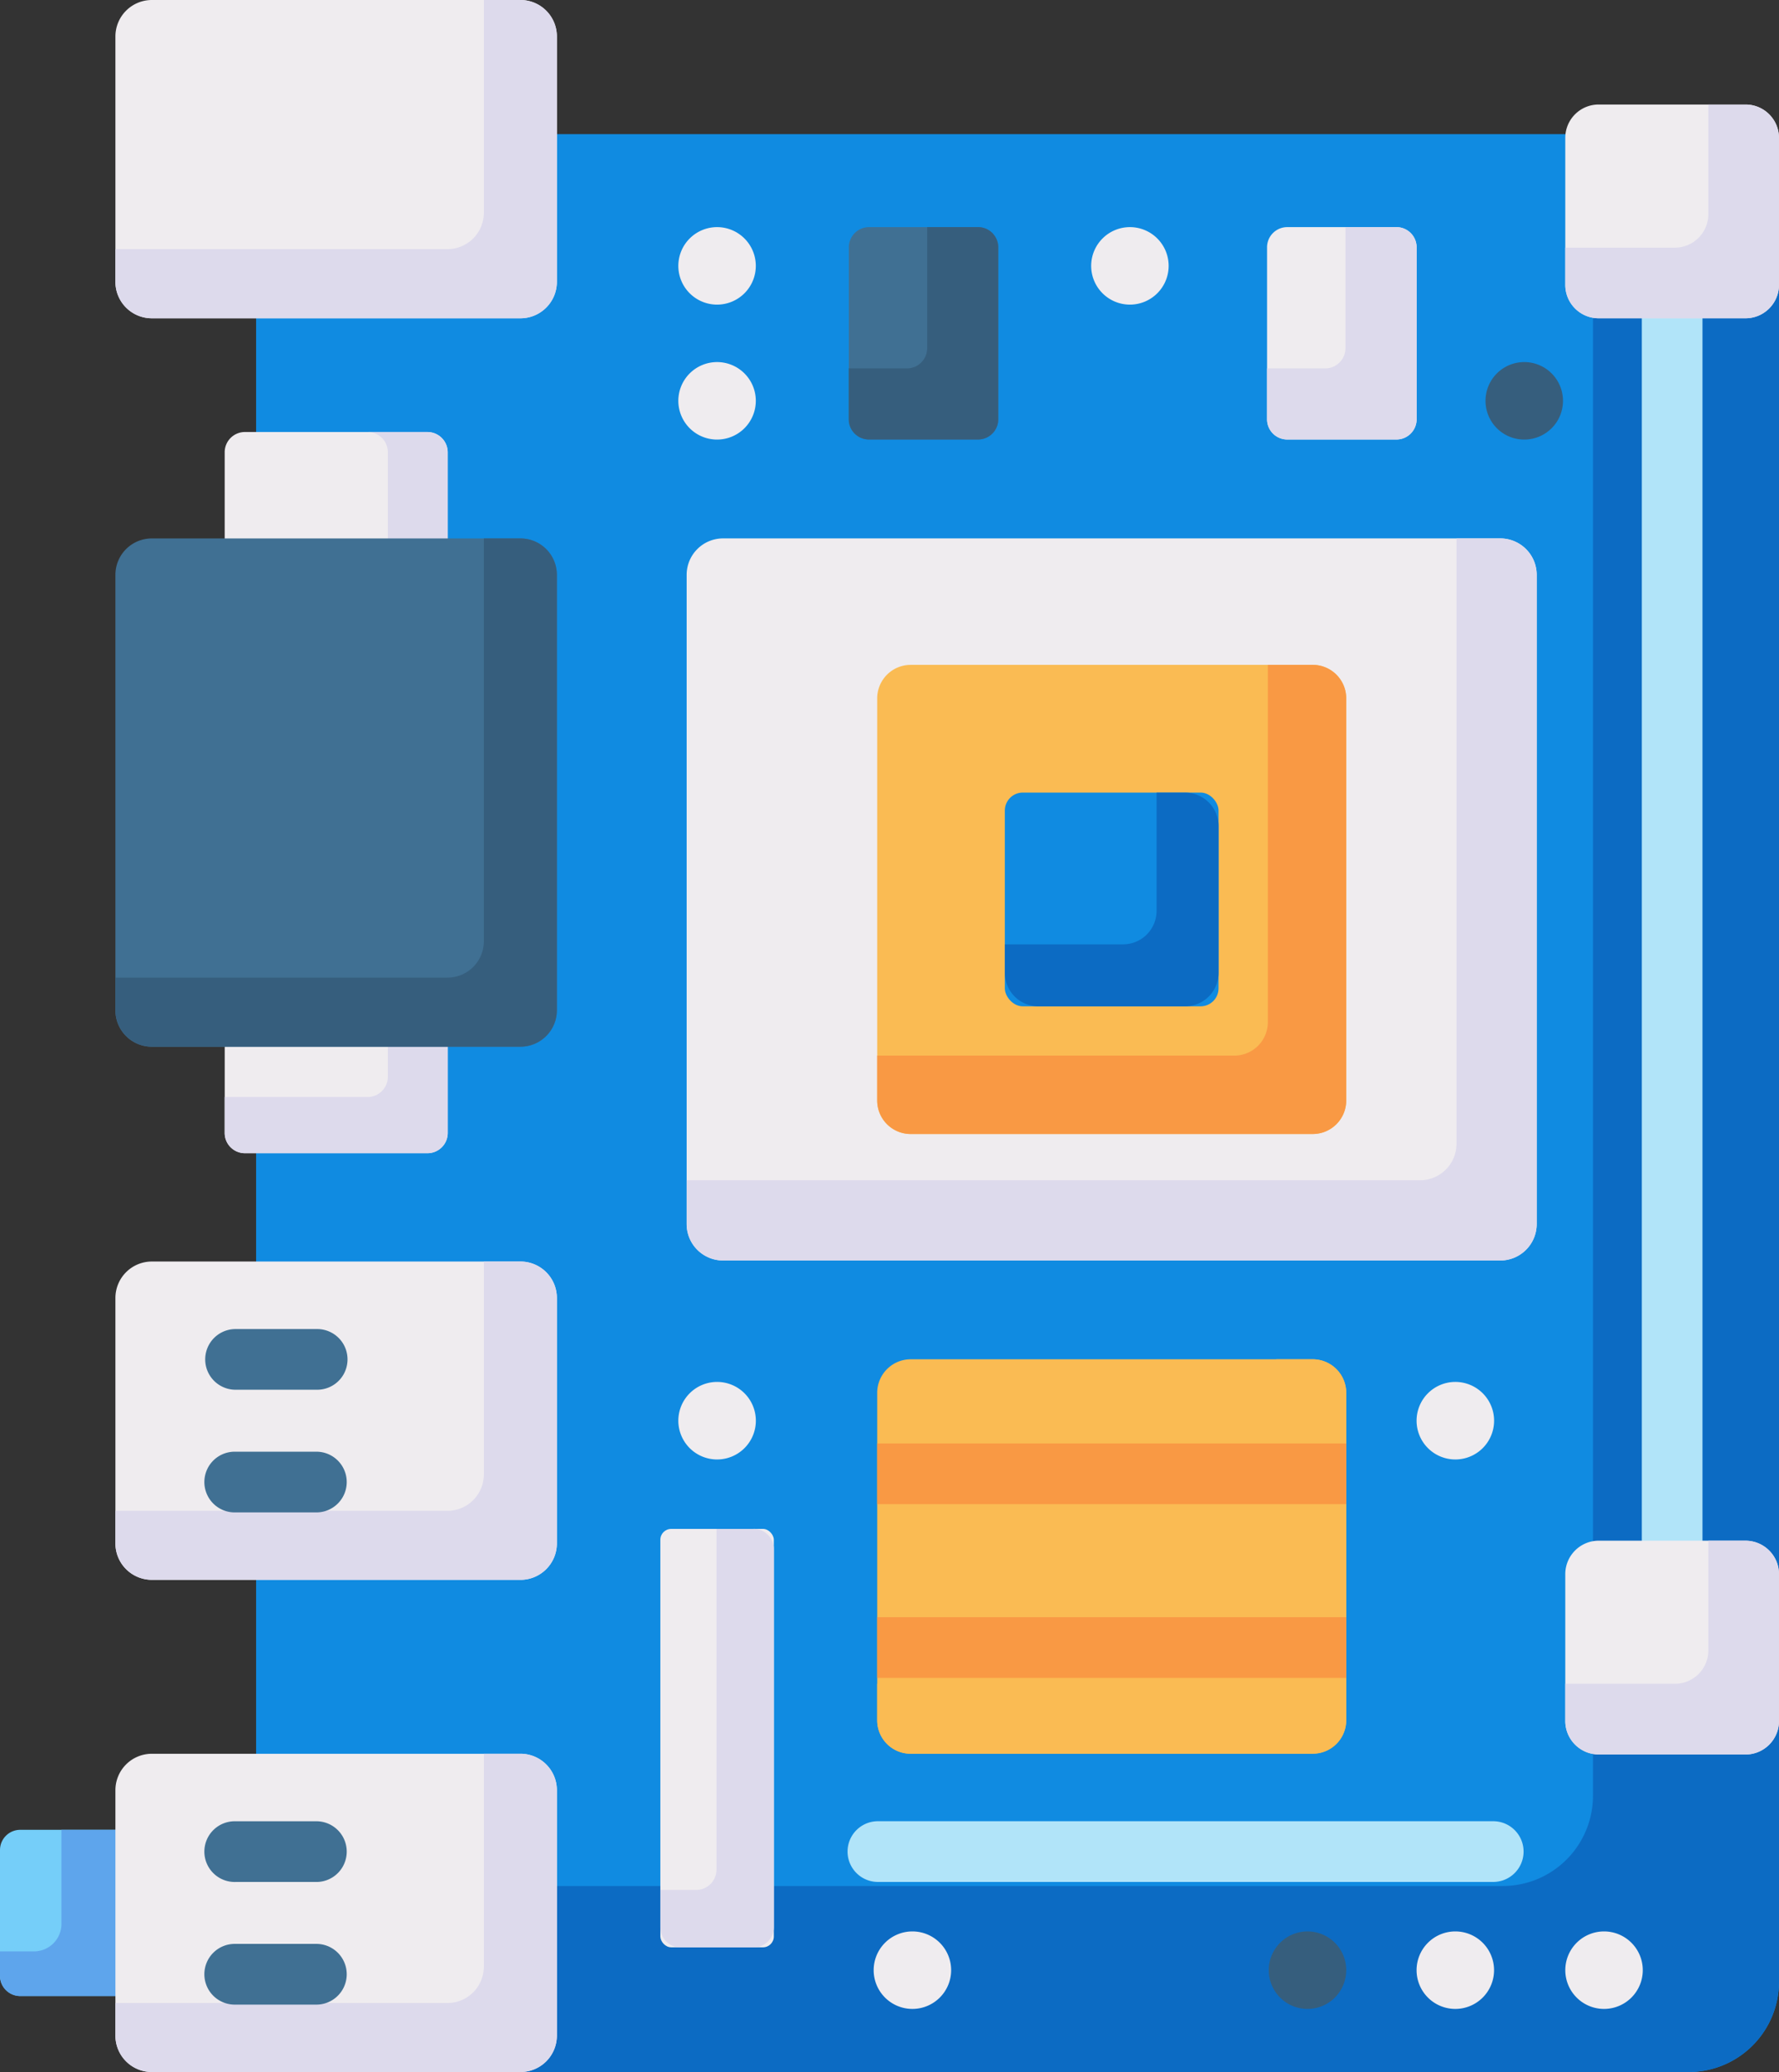 <svg id="Group_169325" data-name="Group 169325" xmlns="http://www.w3.org/2000/svg" xmlns:xlink="http://www.w3.org/1999/xlink" width="80" height="93.153" viewBox="0 0 80 93.153">
  <rect x="0" y="0" width="80" height="93.153" fill="#333333" stroke="none"/>
  <defs>
    <clipPath id="clip-path">
      <rect id="Rectangle_24064" data-name="Rectangle 24064" width="80" height="93.153" fill="none"/>
    </clipPath>
  </defs>
  <g id="Group_169325-2" data-name="Group 169325" clip-path="url(#clip-path)">
    <path id="Path_243074" data-name="Path 243074" d="M7.471,51.626H.909A.91.91,0,0,1,0,50.717V45.064a.91.91,0,0,1,.909-.909H7.471Z" transform="translate(0 38.109)" fill="#75cef9"/>
    <path id="Path_243075" data-name="Path 243075" d="M2.763,44.155v4.229a1.236,1.236,0,0,1-1.237,1.237H0v1.1a.91.91,0,0,0,.909.909H7.471V44.155Z" transform="translate(0 38.109)" fill="#5ea5ec"/>
    <path id="Path_243076" data-name="Path 243076" d="M70.6,90.362H10.243A4.061,4.061,0,0,1,6.182,86.3V7.3a4.061,4.061,0,0,1,4.061-4.061H70.6A4.061,4.061,0,0,1,74.665,7.3V86.3A4.061,4.061,0,0,1,70.6,90.362" transform="translate(5.335 2.791)" fill="#108be1"/>
    <path id="Path_243077" data-name="Path 243077" d="M70.6,3.234h-4.3V77.943A4.061,4.061,0,0,1,62.245,82H6.182v4.3a4.061,4.061,0,0,0,4.061,4.061H70.6A4.061,4.061,0,0,0,74.665,86.3V7.3A4.061,4.061,0,0,0,70.6,3.234" transform="translate(5.335 2.791)" fill="#0c6bc3"/>
    <path id="Path_243078" data-name="Path 243078" d="M18.115,33.347a1.743,1.743,0,1,1-1.742,1.744,1.744,1.744,0,0,1,1.742-1.744" transform="translate(14.131 28.781)" fill="#efecef"/>
    <path id="Path_243079" data-name="Path 243079" d="M39.524,46.607a1.742,1.742,0,1,1-1.742,1.742,1.743,1.743,0,0,1,1.742-1.742" transform="translate(32.608 40.225)" fill="#efecef"/>
    <path id="Path_243080" data-name="Path 243080" d="M35.934,46.607a1.742,1.742,0,1,1-1.742,1.742,1.743,1.743,0,0,1,1.742-1.742" transform="translate(29.51 40.225)" fill="#efecef"/>
    <path id="Path_243081" data-name="Path 243081" d="M32.366,46.607a1.742,1.742,0,1,1-1.742,1.742,1.743,1.743,0,0,1,1.742-1.742" transform="translate(26.431 40.225)" fill="#365e7d"/>
    <path id="Path_243082" data-name="Path 243082" d="M35.934,33.347a1.743,1.743,0,1,1-1.742,1.744,1.744,1.744,0,0,1,1.742-1.744" transform="translate(29.51 28.781)" fill="#efecef"/>
    <path id="Path_243083" data-name="Path 243083" d="M18.115,8.737a1.742,1.742,0,1,1-1.742,1.742,1.743,1.743,0,0,1,1.742-1.742" transform="translate(14.131 7.541)" fill="#efecef"/>
    <path id="Path_243084" data-name="Path 243084" d="M37.6,8.737a1.742,1.742,0,1,1-1.742,1.742A1.743,1.743,0,0,1,37.6,8.737" transform="translate(30.944 7.541)" fill="#365e7d"/>
    <path id="Path_243085" data-name="Path 243085" d="M18.115,5.481a1.742,1.742,0,1,1-1.742,1.742,1.743,1.743,0,0,1,1.742-1.742" transform="translate(14.131 4.73)" fill="#efecef"/>
    <path id="Path_243086" data-name="Path 243086" d="M28.08,5.481a1.742,1.742,0,1,1-1.742,1.742A1.743,1.743,0,0,1,28.08,5.481" transform="translate(22.731 4.73)" fill="#efecef"/>
    <path id="Path_243087" data-name="Path 243087" d="M22.83,46.607a1.742,1.742,0,1,1-1.742,1.742,1.743,1.743,0,0,1,1.742-1.742" transform="translate(18.2 40.225)" fill="#efecef"/>
    <path id="Path_243088" data-name="Path 243088" d="M21,14.31H4.425a1.639,1.639,0,0,1-1.639-1.638V1.638A1.639,1.639,0,0,1,4.425,0H21a1.639,1.639,0,0,1,1.639,1.638V12.673A1.639,1.639,0,0,1,21,14.31m0,56.715H4.425a1.639,1.639,0,0,1-1.639-1.638V58.353a1.639,1.639,0,0,1,1.639-1.638H21a1.639,1.639,0,0,1,1.639,1.638V69.388A1.639,1.639,0,0,1,21,71.026m0,22.128H4.425a1.638,1.638,0,0,1-1.639-1.638V80.483a1.638,1.638,0,0,1,1.639-1.638H21a1.638,1.638,0,0,1,1.639,1.638V91.516A1.638,1.638,0,0,1,21,93.153M7.7,26.893v-6.56a.91.91,0,0,1,.909-.911h8.209a.912.912,0,0,1,.911.911v6.56ZM17.73,44.373v6.562a.912.912,0,0,1-.911.909H8.61a.909.909,0,0,1-.909-.909V44.373Z" transform="translate(2.404)" fill="#efecef"/>
    <path id="Path_243089" data-name="Path 243089" d="M14.545,10.425H11.852a.911.911,0,0,1,.909.911V17.9h2.692v-6.56a.911.911,0,0,0-.909-.911m-1.783,24.95v4.034a.91.91,0,0,1-.909.909H5.423v1.619a.911.911,0,0,0,.911.909h8.209a.911.911,0,0,0,.911-.909V35.375Z" transform="translate(4.68 8.997)" fill="#dddaec"/>
    <path id="Path_243090" data-name="Path 243090" d="M21,35.845H4.424a1.636,1.636,0,0,1-1.638-1.638V14.631a1.636,1.636,0,0,1,1.638-1.638H21a1.638,1.638,0,0,1,1.638,1.638V34.208A1.638,1.638,0,0,1,21,35.845" transform="translate(2.404 11.214)" fill="#407093"/>
    <path id="Path_243091" data-name="Path 243091" d="M21,0H19.354V9.569A1.636,1.636,0,0,1,17.718,11.2H2.786v1.466A1.639,1.639,0,0,0,4.424,14.31H21a1.64,1.64,0,0,0,1.638-1.639V1.636A1.638,1.638,0,0,0,21,0m0,56.717H19.354v9.567a1.636,1.636,0,0,1-1.636,1.638H2.786v1.464a1.638,1.638,0,0,0,1.638,1.64H21a1.639,1.639,0,0,0,1.638-1.64V58.355A1.638,1.638,0,0,0,21,56.717m0,22.126H19.354v9.571a1.637,1.637,0,0,1-1.636,1.636H2.786v1.468a1.634,1.634,0,0,0,1.638,1.634H21a1.636,1.636,0,0,0,1.638-1.634V80.483A1.639,1.639,0,0,0,21,78.843Z" transform="translate(2.404)" fill="#dddaec"/>
    <path id="Path_243092" data-name="Path 243092" d="M21,12.993H19.354V31.1a1.636,1.636,0,0,1-1.636,1.638H2.786v1.466a1.638,1.638,0,0,0,1.638,1.638H21a1.639,1.639,0,0,0,1.638-1.638V14.631A1.638,1.638,0,0,0,21,12.993Z" transform="translate(2.404 11.214)" fill="#365e7d"/>
    <path id="Path_243093" data-name="Path 243093" d="M53.163,45.454H18.212a1.638,1.638,0,0,1-1.638-1.638V14.63a1.639,1.639,0,0,1,1.638-1.638H53.163A1.639,1.639,0,0,1,54.8,14.63V43.816a1.638,1.638,0,0,1-1.638,1.638" transform="translate(14.304 11.213)" fill="#efecef"/>
    <path id="Path_243094" data-name="Path 243094" d="M53.163,12.993H51.193V40.211a1.637,1.637,0,0,1-1.638,1.636H16.574v1.971a1.639,1.639,0,0,0,1.638,1.638H53.163A1.639,1.639,0,0,0,54.8,43.817V14.631a1.639,1.639,0,0,0-1.638-1.638" transform="translate(14.304 11.214)" fill="#dddaec"/>
    <path id="Path_243095" data-name="Path 243095" d="M40.759,37.136H22.678a1.506,1.506,0,0,1-1.505-1.505V17.549a1.506,1.506,0,0,1,1.505-1.505H40.759a1.506,1.506,0,0,1,1.505,1.505V35.63a1.506,1.506,0,0,1-1.505,1.505" transform="translate(18.274 13.847)" fill="#fabb53"/>
    <path id="Path_243096" data-name="Path 243096" d="M40.759,16.044H38.74V32.105a1.506,1.506,0,0,1-1.505,1.505H21.173v2.02a1.506,1.506,0,0,0,1.505,1.505H40.759a1.506,1.506,0,0,0,1.505-1.505V17.549a1.506,1.506,0,0,0-1.505-1.505" transform="translate(18.274 13.847)" fill="#f99944"/>
    <path id="Path_243097" data-name="Path 243097" d="M40.759,50.533H22.678a1.5,1.5,0,0,1-1.505-1.5V34.309A1.508,1.508,0,0,1,22.678,32.8H40.759a1.508,1.508,0,0,1,1.505,1.507v14.72a1.5,1.5,0,0,1-1.505,1.5" transform="translate(18.274 28.31)" fill="#fabb53"/>
    <path id="Path_243098" data-name="Path 243098" d="M40.759,32.8H39.12V45.884a1.506,1.506,0,0,1-1.505,1.505H21.173v1.64a1.506,1.506,0,0,0,1.505,1.505H40.759a1.506,1.506,0,0,0,1.505-1.505V34.308A1.506,1.506,0,0,0,40.759,32.8" transform="translate(18.274 28.311)" fill="#fabb53"/>
    <rect id="Rectangle_24062" data-name="Rectangle 24062" width="9.61" height="9.61" rx="0.808" transform="translate(45.187 35.632)" fill="#108be1"/>
    <path id="Path_243099" data-name="Path 243099" d="M32.358,19.126H31.077v5.317a1.506,1.506,0,0,1-1.505,1.505H24.254V27.23a1.506,1.506,0,0,0,1.505,1.505h6.6a1.506,1.506,0,0,0,1.505-1.505v-6.6A1.506,1.506,0,0,0,32.358,19.126Z" transform="translate(20.933 16.507)" fill="#0c6bc3"/>
    <path id="Path_243100" data-name="Path 243100" d="M40.993,69.492a1.363,1.363,0,0,1-1.364-1.364V7.825a1.364,1.364,0,1,1,2.728,0v60.3A1.364,1.364,0,0,1,40.993,69.492Z" transform="translate(34.202 5.575)" fill="#b1e4f9"/>
    <path id="Path_243101" data-name="Path 243101" d="M45.886,12.131h-6.6a1.5,1.5,0,0,1-1.505-1.505v-6.6a1.5,1.5,0,0,1,1.505-1.505h6.6a1.5,1.5,0,0,1,1.505,1.505v6.6a1.506,1.506,0,0,1-1.505,1.505m0,64.566h-6.6a1.506,1.506,0,0,1-1.505-1.505v-6.6a1.506,1.506,0,0,1,1.505-1.505h6.6a1.506,1.506,0,0,1,1.505,1.505v6.6A1.506,1.506,0,0,1,45.886,76.7" transform="translate(32.608 2.178)" fill="#efecef"/>
    <path id="Path_243102" data-name="Path 243102" d="M45.886,2.523H44.215V7.449A1.506,1.506,0,0,1,42.71,8.956H37.782v1.671a1.506,1.506,0,0,0,1.505,1.505h6.6a1.506,1.506,0,0,0,1.505-1.505v-6.6A1.506,1.506,0,0,0,45.886,2.523Zm0,64.566H44.215v4.926a1.5,1.5,0,0,1-1.505,1.505H37.782v1.673A1.506,1.506,0,0,0,39.287,76.7h6.6a1.506,1.506,0,0,0,1.505-1.505v-6.6a1.506,1.506,0,0,0-1.505-1.505" transform="translate(32.608 2.178)" fill="#dddaec"/>
    <rect id="Rectangle_24063" data-name="Rectangle 24063" width="5.103" height="18.811" rx="0.488" transform="translate(29.695 68.736)" fill="#efecef"/>
    <path id="Path_243103" data-name="Path 243103" d="M20.133,36.894H18.462v15.32a.911.911,0,0,1-.911.911H15.939V54.8a.908.908,0,0,0,.909.909h3.285a.908.908,0,0,0,.909-.909V37.8a.909.909,0,0,0-.909-.909" transform="translate(13.756 31.842)" fill="#dddaec"/>
    <path id="Path_243104" data-name="Path 243104" d="M49.544,46.677H21.8a1.365,1.365,0,0,1,0-2.729H49.544a1.365,1.365,0,0,1,0,2.729" transform="translate(17.642 37.93)" fill="#b1e4f9"/>
    <path id="Path_243105" data-name="Path 243105" d="M21.173,34.832H42.265v2.729H21.173Zm0,7.812H42.265v2.729H21.173Z" transform="translate(18.274 30.062)" fill="#f99944"/>
    <path id="Path_243106" data-name="Path 243106" d="M36.4,15.029H31.492a.909.909,0,0,1-.909-.909V6.39a.908.908,0,0,1,.909-.909H36.4a.908.908,0,0,1,.909.909v7.73a.909.909,0,0,1-.909.909" transform="translate(26.395 4.73)" fill="#efecef"/>
    <path id="Path_243107" data-name="Path 243107" d="M36.4,5.481H34.11v5.442a.91.91,0,0,1-.909.909H30.583V14.12a.908.908,0,0,0,.909.909H36.4a.908.908,0,0,0,.909-.909V6.39A.909.909,0,0,0,36.4,5.481Z" transform="translate(26.395 4.73)" fill="#dddaec"/>
    <path id="Path_243108" data-name="Path 243108" d="M26.3,15.029H21.4a.909.909,0,0,1-.909-.909V6.39a.908.908,0,0,1,.909-.909H26.3a.908.908,0,0,1,.909.909v7.73a.909.909,0,0,1-.909.909" transform="translate(17.681 4.73)" fill="#407093"/>
    <path id="Path_243109" data-name="Path 243109" d="M26.3,5.481H24.013v5.442a.91.91,0,0,1-.909.909H20.486V14.12a.908.908,0,0,0,.909.909H26.3a.908.908,0,0,0,.909-.909V6.39A.909.909,0,0,0,26.3,5.481Z" transform="translate(17.681 4.73)" fill="#365e7d"/>
    <path id="Path_243110" data-name="Path 243110" d="M9.99,34.8H6.318a1.364,1.364,0,1,1,0-2.728H9.99a1.364,1.364,0,0,1,0,2.728m0,5.515H6.318a1.365,1.365,0,1,1,0-2.729H9.99a1.365,1.365,0,0,1,0,2.729m0,16.615H6.318a1.365,1.365,0,1,1,0-2.729H9.99a1.365,1.365,0,0,1,0,2.729m0,5.513H6.318a1.365,1.365,0,1,1,0-2.729H9.99a1.365,1.365,0,0,1,0,2.729" transform="translate(4.274 27.679)" fill="#407093"/>
  </g>
</svg>

